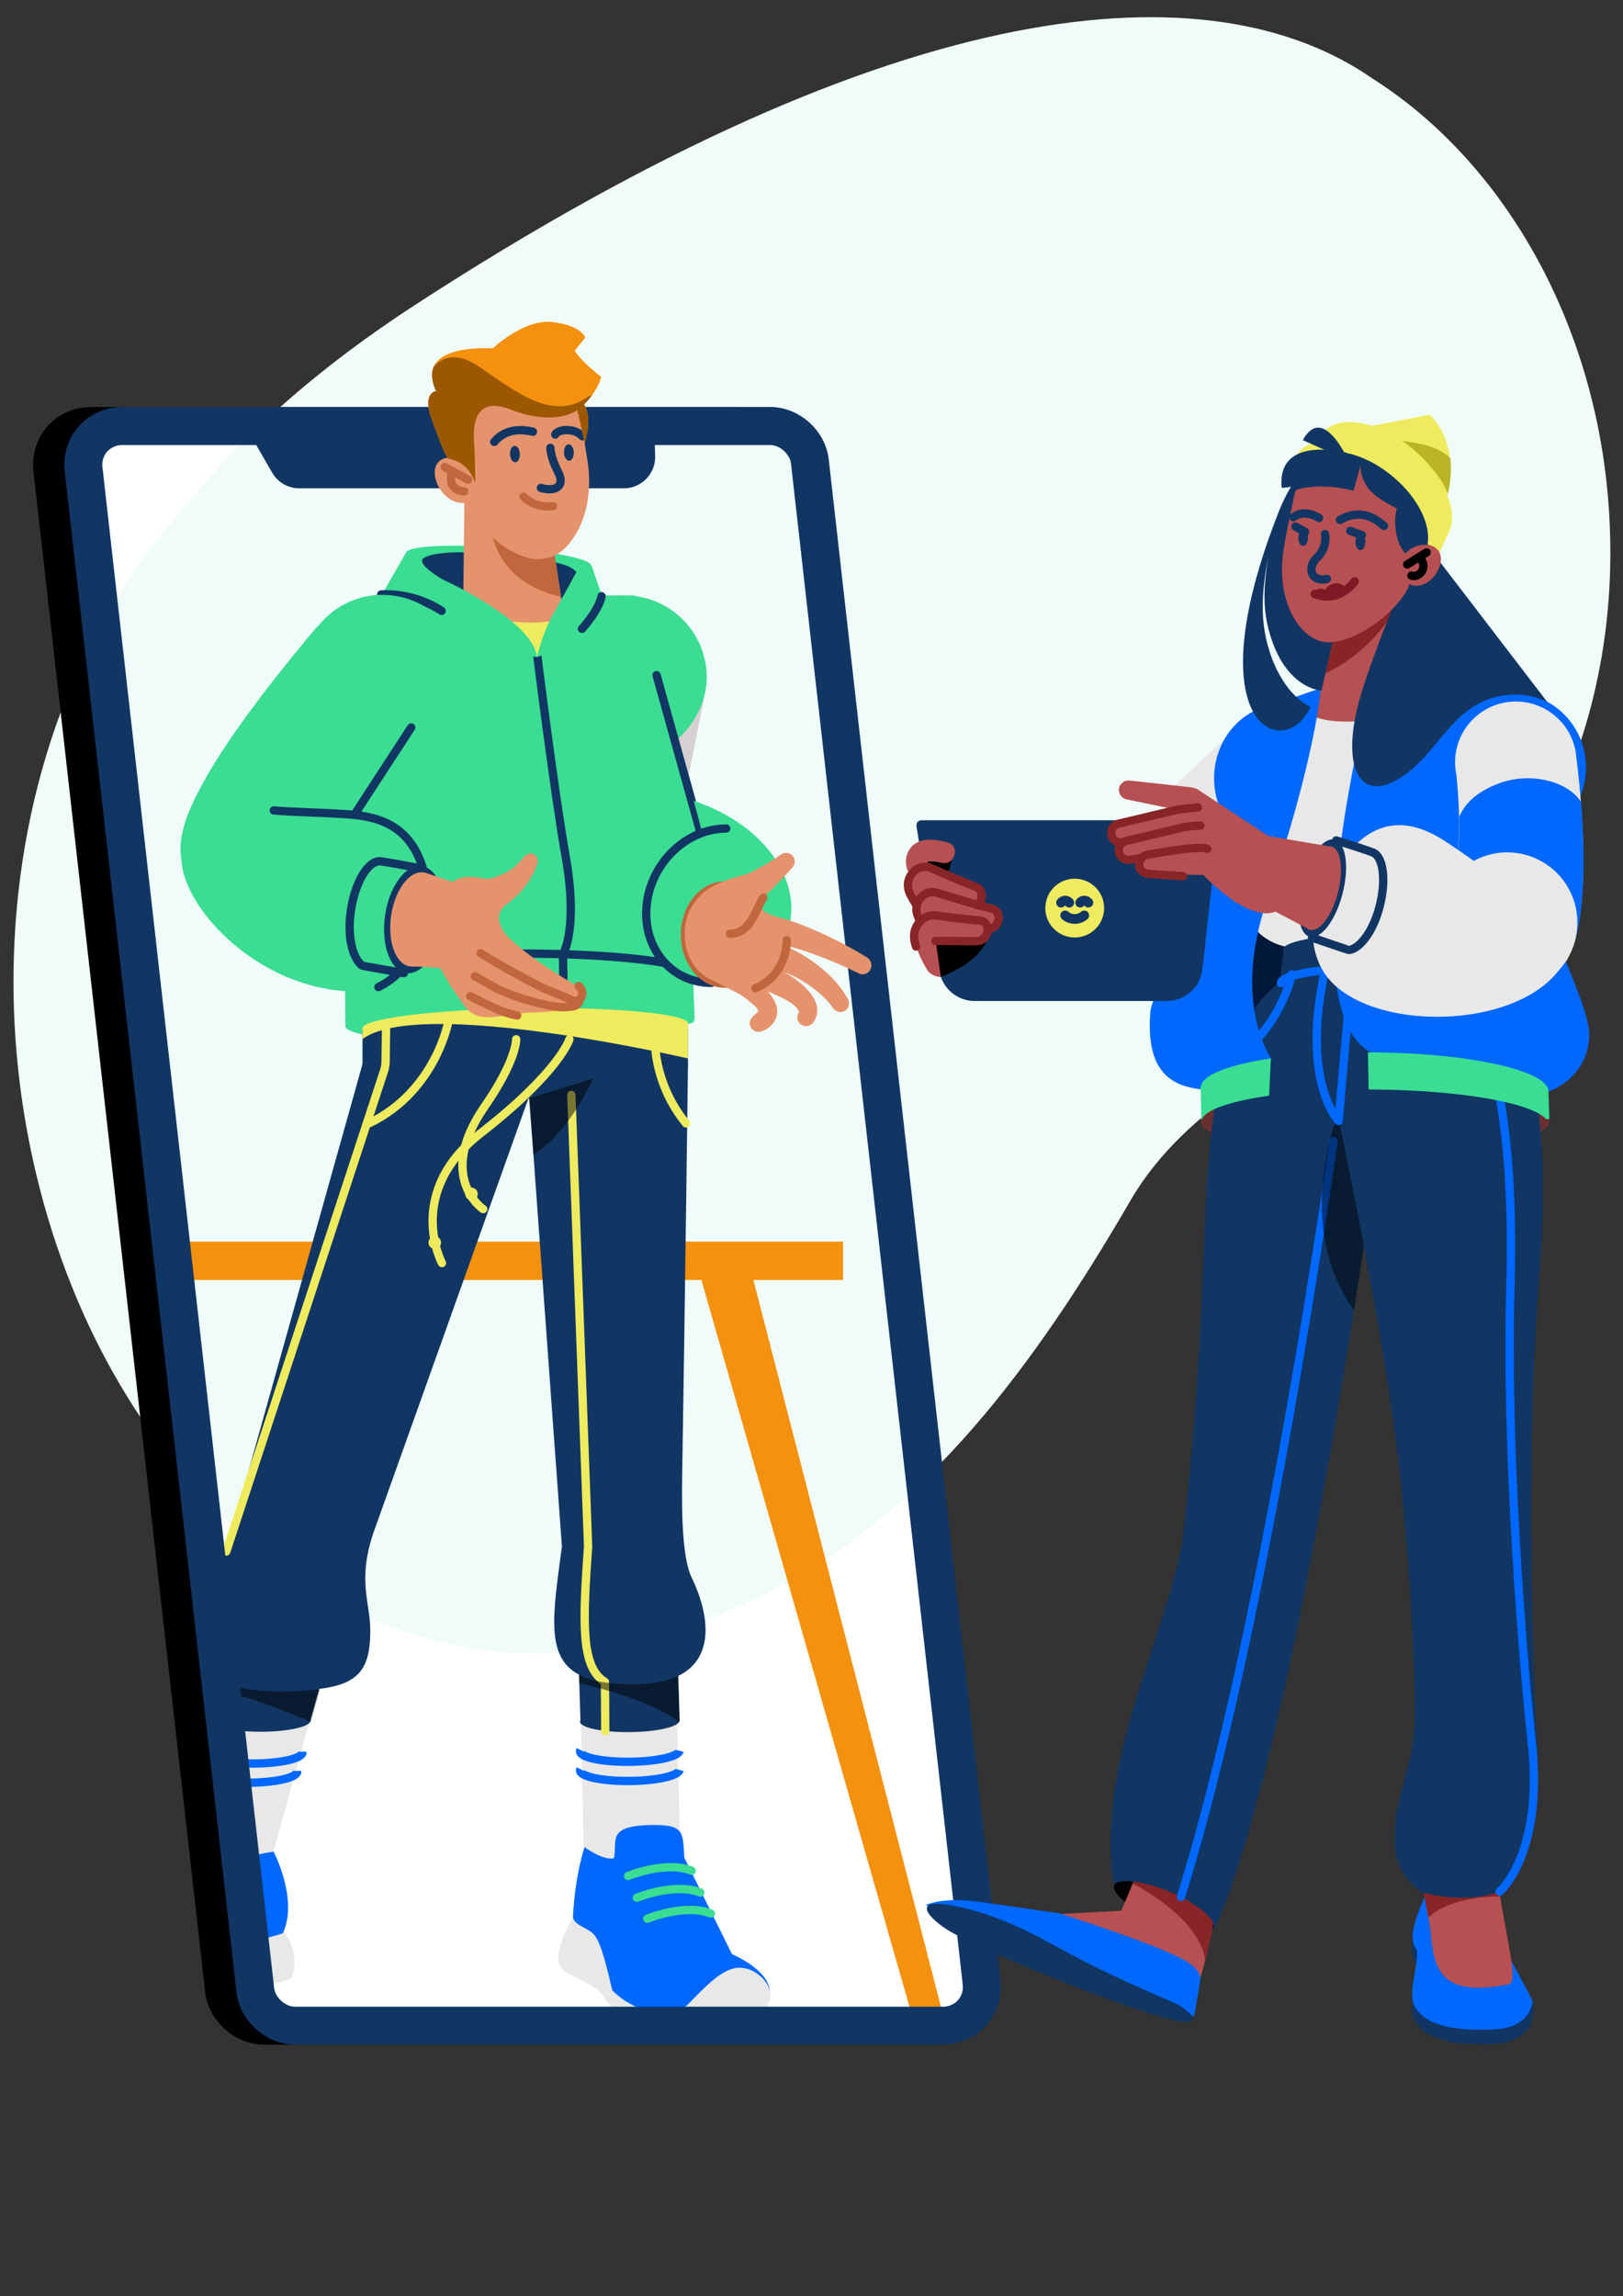 <svg width="188" height="266" viewBox="0 0 188 266" fill="none" xmlns="http://www.w3.org/2000/svg">
<rect x="0" y="0" width="188" height="266" fill="#333333" stroke="none"/>
<g clip-path="url(#clip0_1037_8435)">
<path fill-rule="evenodd" clip-rule="evenodd" d="M159.014 9.121C140.401 -3.857 104.406 -1.329 48.019 35.364C37.157 42.432 28.011 50.35 20.95 59.328C4.52 77.158 -2.779 106.858 4.204 136.069C12.855 172.21 40.397 195.125 68.163 191.075C75.111 190.204 82.431 187.876 90.008 183.936C107.307 174.915 119.726 158.422 130.933 139.1C137.521 127.739 150.433 122.011 160.638 115.728C176.894 105.717 187.539 84.7 186.462 60.696C185.473 38.22 174.454 18.935 159.014 9.121Z" fill="#F0FCFA"/>
<path d="M85.599 47.147H10.62C6.454 47.147 3.42 50.545 3.885 54.69L23.767 230.792C24.152 234.128 27.206 236.858 30.563 236.858H105.542C109.729 236.858 112.763 233.461 112.277 229.315L92.395 53.214C92.011 49.877 88.957 47.147 85.599 47.147Z" fill="black"/>
<path fill-rule="evenodd" clip-rule="evenodd" d="M13.371 49.392L90.494 49.675C90.615 49.675 93.73 51.596 93.75 51.718L114.401 232.531C114.422 232.652 114.563 234.27 114.442 234.27L31.797 234.189C31.676 234.189 28.683 232.652 28.662 232.531L9.245 51.92C10.337 50.019 13.25 49.392 13.371 49.392Z" fill="white"/>
<mask id="mask0_1037_8435" style="mask-type:alpha" maskUnits="userSpaceOnUse" x="9" y="49" width="106" height="186">
<path fill-rule="evenodd" clip-rule="evenodd" d="M13.371 49.392L90.494 49.675C90.615 49.675 93.73 51.596 93.75 51.718L114.401 232.531C114.422 232.652 114.563 234.27 114.442 234.27L31.797 234.189C31.676 234.189 28.683 232.652 28.662 232.531L9.245 51.92C10.337 50.019 13.25 49.392 13.371 49.392Z" fill="white"/>
</mask>
<g mask="url(#mask0_1037_8435)">
<path fill-rule="evenodd" clip-rule="evenodd" d="M159.014 9.121C140.401 -3.857 104.406 -1.329 48.019 35.364C37.157 42.432 28.011 50.35 20.95 59.328C4.52 77.158 -2.779 106.858 4.204 136.069C12.855 172.21 40.397 195.125 68.163 191.075C75.111 190.204 82.431 187.876 90.008 183.936C107.307 174.915 119.726 158.422 130.933 139.1C137.521 127.739 150.433 122.011 160.638 115.728C176.894 105.717 187.539 84.7 186.462 60.696C185.473 38.22 174.454 18.935 159.014 9.121Z" fill="#F0FCFA"/>
</g>
<path fill-rule="evenodd" clip-rule="evenodd" d="M19.844 143.833H97.654V148.282H19.844V143.833Z" fill="#F4910F"/>
<path fill-rule="evenodd" clip-rule="evenodd" d="M81.231 148.241H87.258L109.183 233.218H105.563L81.231 148.241Z" fill="#F4910F"/>
<path fill-rule="evenodd" clip-rule="evenodd" d="M81.877 79.221L78.216 97.624L68.69 87.189C67.109 86.523 65.739 85.441 64.725 84.058C63.711 82.675 63.09 81.043 62.93 79.336C62.77 77.629 63.076 75.91 63.815 74.362C64.555 72.815 65.7 71.497 67.129 70.549C68.558 69.601 70.217 69.058 71.93 68.978C73.644 68.898 75.347 69.284 76.858 70.095C78.369 70.906 79.632 72.111 80.512 73.583C81.392 75.055 81.857 76.737 81.857 78.452C81.857 78.715 81.837 78.978 81.816 79.241L81.877 79.221Z" fill="#D7D0D1"/>
<path fill-rule="evenodd" clip-rule="evenodd" d="M78.237 85.852C80.32 84.113 81.858 81.383 81.858 78.471C81.858 76.166 81.018 73.94 79.496 72.209C77.973 70.478 75.872 69.361 73.585 69.067V68.986H72.25L44.419 68.925H44.014C41.913 68.995 39.894 69.761 38.276 71.103C36.658 72.446 35.532 74.288 35.076 76.34C34.619 78.392 34.858 80.538 35.755 82.439C36.652 84.341 38.156 85.89 40.03 86.843C35.56 97.197 32.324 110.059 39.989 112.749C39.969 115.054 40.01 117.926 40.01 118.755C39.993 118.793 39.986 118.835 39.989 118.876C40.01 119.26 40.819 119.604 42.234 119.887C45.633 118.067 51.559 117.845 59.407 117.723C70.612 117.541 80.442 119.503 80.401 118.229C80.397 118.18 80.384 118.131 80.361 118.087C80.397 118.093 80.432 118.107 80.462 118.128C80.462 118.128 80.361 115.378 80.26 112.688C85.68 109.576 82.465 101.284 78.237 85.852Z" fill="#3ADD92"/>
<path d="M39.969 112.892C39.969 111.557 49.01 110.465 60.175 110.465C71.34 110.465 80.381 111.557 80.381 112.892" stroke="#113663" stroke-width="0.962" stroke-linecap="round" stroke-linejoin="round"/>
<path d="M81.129 96.431L76.052 78.21" stroke="#113663" stroke-width="0.962" stroke-linecap="round" stroke-linejoin="round"/>
<path d="M62.197 75.662C62.197 75.662 64.24 92.042 65.514 99.161C67.031 107.695 65.211 110.526 65.211 110.526L65.312 116.674" stroke="#113663" stroke-width="0.962" stroke-linecap="round" stroke-linejoin="round"/>
<path fill-rule="evenodd" clip-rule="evenodd" d="M79.693 119.283C79.693 119.283 65.737 117.624 54.633 117.624C49.333 117.624 41.991 119.303 41.991 119.303V123.264V123.345C41.991 125.489 50.446 127.248 60.842 127.248C71.238 127.248 79.693 125.509 79.693 123.366V119.283Z" fill="#113663"/>
<path fill-rule="evenodd" clip-rule="evenodd" d="M78.237 190.871L67.072 190.649L67.699 217.687L78.864 217.606L78.237 190.871Z" fill="#E8E8E8"/>
<path fill-rule="evenodd" clip-rule="evenodd" d="M84.122 234.735H76.983C73.888 234.735 70.894 233.117 69.944 231.317C69.499 230.468 67.638 229.538 67.092 229.275C65.029 228.243 64.503 227.92 64.705 226.403C65.191 222.905 68.407 219.386 68.407 219.386L85.498 227.657C85.498 227.657 88.734 228.203 89.219 230.791C89.381 231.803 88.451 234.735 84.122 234.735Z" fill="#E8E8E8"/>
<path fill-rule="evenodd" clip-rule="evenodd" d="M89.158 230.792C89.098 229.457 87.156 227.698 85.255 227.981C82.645 228.385 79.955 232.369 78.479 233.198C75.323 233.481 72.795 232.43 70.934 230.59C70.388 228.466 69.721 225.069 68.77 224.078C68.002 223.249 66.566 223.107 66.363 222.096C66.646 216.939 67.718 213.987 67.718 213.987C67.718 213.987 69.862 215.584 71.116 215.261C71.561 213.299 70.125 211.479 75.566 211.418C79.328 211.378 79.086 212.308 79.268 215.2L84.789 226.383C84.769 226.383 89.178 228.183 89.158 230.792Z" fill="#0068FF"/>
<path fill-rule="evenodd" clip-rule="evenodd" d="M78.56 194.148L78.722 199.385H78.702C78.54 200.093 75.87 200.659 72.695 200.659C69.519 200.659 67.052 200.093 67.193 199.385C67.193 199.345 67.213 199.325 67.234 199.284L67.072 194.006C63.168 191.943 64.038 187.029 65.09 179.162L61.287 126.846C61.287 126.846 65.757 122.417 70.632 121.224C74.819 120.192 79.693 123.286 79.693 123.286C79.693 123.286 79.288 154.935 79.046 169.273C78.965 173.601 78.844 180.173 80.138 182.802C81.958 186.562 83.071 191.963 78.56 194.148Z" fill="#113663"/>
<path d="M72.756 217.323C72.756 217.323 77.105 215.523 80.118 216.716" stroke="#3ADD92" stroke-width="0.962" stroke-linecap="round" stroke-linejoin="round"/>
<path d="M73.767 219.851C73.767 219.851 78.115 218.051 81.129 219.244" stroke="#3ADD92" stroke-width="0.962" stroke-linecap="round" stroke-linejoin="round"/>
<path d="M74.981 222.278C74.981 222.278 79.329 220.478 82.343 221.671" stroke="#3ADD92" stroke-width="0.962" stroke-linecap="round" stroke-linejoin="round"/>
<path d="M75.891 120.981C75.891 120.981 75.85 125.713 79.471 130.142" stroke="#EFEB5E" stroke-width="0.962" stroke-linecap="round" stroke-linejoin="round"/>
<path d="M70.106 200.538C70.106 200.538 70.106 196.939 70.065 194.835C67.233 193.137 67.517 187.757 68.123 179.163L66.182 126.846" stroke="#EFEB5E" stroke-width="0.962" stroke-linecap="round" stroke-linejoin="round"/>
<path opacity="0.5" fill-rule="evenodd" clip-rule="evenodd" d="M67.072 194.006C68.468 194.754 70.49 195.118 73.342 195.118C75.588 195.118 77.307 194.754 78.561 194.148L78.723 199.385H78.5C75.325 196.918 68.165 195.219 67.093 194.977L67.072 194.006Z" fill="black"/>
<path opacity="0.5" fill-rule="evenodd" clip-rule="evenodd" d="M61.793 133.78L61.287 127.248L68.71 124.922C68.71 124.922 66.081 130.949 62.056 133.598C62.015 133.64 61.833 133.742 61.793 133.78Z" fill="black"/>
<path d="M78.722 202.824C78.54 203.531 75.87 204.098 72.695 204.098C69.519 204.098 67.052 203.531 67.193 202.824C67.193 202.783 67.213 202.763 67.234 202.722" stroke="#0068FF" stroke-width="0.962" stroke-miterlimit="10"/>
<path d="M78.722 205.048C78.54 205.756 75.87 206.322 72.695 206.322C69.519 206.322 67.052 205.756 67.193 205.048C67.193 205.007 67.213 204.987 67.234 204.947" stroke="#0068FF" stroke-width="0.962" stroke-miterlimit="10"/>
<path fill-rule="evenodd" clip-rule="evenodd" d="M26.922 216.474L25.001 198.637L26.336 193.804L37.481 193.561L31.13 216.492L26.922 216.474Z" fill="#E8E8E8"/>
<path fill-rule="evenodd" clip-rule="evenodd" d="M61.368 126.805C61.368 126.805 49.131 161.081 43.366 177.26C41.202 183.367 43.063 185.733 42.881 189.454C42.78 193.499 41.364 195.116 36.955 195.662L35.943 199.242C35.943 199.282 35.963 199.303 35.963 199.343C35.923 200.051 33.314 200.617 30.138 200.617C26.963 200.617 24.434 200.051 24.455 199.343H24.434L25.729 194.712C22.695 193.054 23.383 190.081 23.747 188.362C23.821 187.982 23.929 187.61 24.07 187.25L41.991 123.264C63.35 118.251 61.368 126.805 61.368 126.805Z" fill="#113663"/>
<path opacity="0.5" fill-rule="evenodd" clip-rule="evenodd" d="M37.036 195.705L35.984 199.466C35.984 199.466 30.24 196.898 25.507 195.846L25.81 194.754C27.165 195.482 29.269 195.968 32.465 195.947C33.992 195.952 35.518 195.871 37.036 195.705Z" fill="black"/>
<path fill-rule="evenodd" clip-rule="evenodd" d="M28.399 230.225L27.206 219.042C27.813 219.527 35.661 223.269 33.84 229.052C33.112 229.637 30.826 229.882 28.399 230.225Z" fill="#E8E8E8"/>
<path fill-rule="evenodd" clip-rule="evenodd" d="M27.893 225.534L26.882 216.13C28.682 214.816 31.696 214.512 31.696 214.512C31.696 214.512 34.588 220.013 32.768 223.956C32.383 224.138 30.34 224.581 27.893 225.534Z" fill="#0068FF"/>
<path d="M35.013 202.925C35.013 202.965 35.033 202.985 35.033 203.026C34.993 203.733 32.383 204.3 29.208 204.3C28.153 204.301 27.099 204.234 26.053 204.097" stroke="#0068FF" stroke-width="0.962" stroke-miterlimit="10"/>
<path d="M34.407 205.149C34.407 205.189 34.427 205.21 34.427 205.25C34.386 205.958 31.777 206.524 28.602 206.524C27.547 206.526 26.492 206.458 25.446 206.322" stroke="#0068FF" stroke-width="0.962" stroke-miterlimit="10"/>
<path d="M51.963 118.208C51.963 118.208 50.567 126.338 42.78 130.12" stroke="#EFEB5E" stroke-width="0.962" stroke-linecap="round" stroke-linejoin="round"/>
<path d="M26.215 179.729L44.499 124.015C44.594 123.713 44.648 123.4 44.661 123.084C44.681 121.729 44.722 118.817 44.722 118.817" stroke="#EFEB5E" stroke-width="0.962" stroke-linecap="round" stroke-linejoin="round"/>
<path fill-rule="evenodd" clip-rule="evenodd" d="M50.365 143.226C50.509 143.226 50.65 143.269 50.769 143.349C50.889 143.429 50.983 143.543 51.038 143.676C51.093 143.809 51.107 143.955 51.079 144.096C51.051 144.238 50.982 144.367 50.88 144.469C50.778 144.571 50.648 144.64 50.507 144.668C50.366 144.696 50.219 144.682 50.086 144.627C49.953 144.572 49.84 144.479 49.759 144.359C49.679 144.239 49.637 144.098 49.637 143.954C49.636 143.859 49.655 143.764 49.692 143.675C49.728 143.587 49.782 143.507 49.849 143.439C49.917 143.371 49.997 143.318 50.086 143.281C50.174 143.245 50.269 143.226 50.365 143.226Z" fill="#EFEB5E"/>
<path fill-rule="evenodd" clip-rule="evenodd" d="M54.613 137.584C54.757 137.584 54.898 137.627 55.017 137.707C55.137 137.787 55.23 137.901 55.286 138.034C55.341 138.167 55.355 138.313 55.327 138.454C55.299 138.596 55.23 138.725 55.128 138.827C55.026 138.929 54.896 138.998 54.755 139.026C54.614 139.054 54.467 139.04 54.334 138.985C54.201 138.93 54.087 138.836 54.008 138.717C53.928 138.597 53.885 138.456 53.885 138.312C53.885 138.217 53.903 138.122 53.94 138.033C53.976 137.945 54.03 137.865 54.097 137.797C54.165 137.729 54.245 137.676 54.334 137.639C54.422 137.603 54.517 137.584 54.613 137.584Z" fill="#EFEB5E"/>
<path d="M59.79 120.395C59.79 120.395 59.891 122.761 56.129 128.201C50.466 136.411 55.967 140.071 55.967 140.071" stroke="#EFEB5E" stroke-width="0.962" stroke-linecap="round" stroke-linejoin="round"/>
<path d="M65.96 120.395C65.96 120.395 64.827 124.156 55.685 131.274C46.825 138.17 51.194 146.32 51.194 146.32" stroke="#EFEB5E" stroke-width="0.962" stroke-linecap="round" stroke-linejoin="round"/>
<path fill-rule="evenodd" clip-rule="evenodd" d="M41.991 120.375C48.646 115.4 79.693 122.619 79.693 122.619V118.494C79.309 117.402 70.692 116.633 60.579 116.795C50.466 116.957 42.234 117.968 41.991 119.08V120.375Z" fill="#EFEB5E"/>
<path d="M89.22 51.556C90.332 51.556 91.506 52.607 91.627 53.72L111.509 229.821C111.561 230.158 111.539 230.503 111.445 230.831C111.351 231.159 111.186 231.463 110.963 231.722C110.73 231.969 110.448 232.163 110.134 232.292C109.82 232.421 109.482 232.482 109.143 232.47H34.164C33.052 232.47 31.879 231.418 31.757 230.306L11.875 54.205C11.823 53.867 11.845 53.523 11.939 53.195C12.034 52.867 12.198 52.563 12.421 52.304C12.654 52.057 12.937 51.863 13.251 51.734C13.565 51.605 13.902 51.544 14.241 51.556H89.22ZM89.22 47.147H14.241C10.075 47.147 7.041 50.545 7.506 54.69L27.389 230.792C27.773 234.128 30.827 236.858 34.184 236.858H109.143C113.33 236.858 116.364 233.461 115.878 229.315L95.996 53.214C95.632 49.877 92.578 47.147 89.22 47.147Z" fill="#113663"/>
<path fill-rule="evenodd" clip-rule="evenodd" d="M27.55 47.855H75.729L75.891 52.83C75.904 53.315 75.82 53.797 75.645 54.249C75.469 54.701 75.205 55.114 74.868 55.462C74.53 55.811 74.127 56.088 73.681 56.279C73.235 56.469 72.755 56.569 72.27 56.571H34.669C34.035 56.571 33.412 56.405 32.862 56.09C32.312 55.774 31.854 55.319 31.534 54.771L27.55 47.855Z" fill="#113663"/>
<path fill-rule="evenodd" clip-rule="evenodd" d="M87.5 112.487C87.46 112.508 87.439 112.528 87.399 112.548C86.63 113.741 86.003 114.105 84.466 114.105C83.839 114.105 82.707 114.287 82.16 114.045C74.859 113.782 70.571 102.133 81.311 96.329L80.36 92.77C91.586 96.531 95.368 107.169 87.5 112.487Z" fill="#3ADD92"/>
<path d="M82.403 113.862C77.792 113.862 74.434 109.858 74.9 104.924C75.365 99.99 79.511 95.985 84.123 95.985" stroke="#113663" stroke-width="0.962" stroke-linecap="round" stroke-linejoin="round"/>
<path fill-rule="evenodd" clip-rule="evenodd" d="M83.92 102.113C86.711 102.113 88.289 105.147 88.289 108.544C88.289 111.942 86.711 114.429 83.92 114.429C81.129 114.429 78.863 111.679 78.863 108.281C78.863 104.884 81.129 102.113 83.92 102.113Z" fill="#C1673D"/>
<path fill-rule="evenodd" clip-rule="evenodd" d="M100.789 112.386C100.655 112.6 100.447 112.757 100.204 112.827C99.962 112.898 99.703 112.878 99.474 112.77L99.454 112.75C98.301 112.184 97.088 111.638 95.874 111.153C94.66 110.667 93.427 110.222 92.193 109.858C91.707 109.717 91.222 109.595 90.757 109.474L91.101 109.636C91.404 109.777 91.728 109.939 92.031 110.101C93.274 110.741 94.436 111.529 95.49 112.447C96.023 112.91 96.524 113.41 96.987 113.943C97.218 114.214 97.434 114.498 97.634 114.793C97.735 114.934 97.836 115.096 97.937 115.258C97.978 115.339 98.038 115.42 98.079 115.501C98.119 115.581 98.16 115.662 98.24 115.784C98.356 116.023 98.374 116.298 98.291 116.551C98.209 116.804 98.031 117.014 97.796 117.139C97.579 117.245 97.332 117.271 97.099 117.212C96.865 117.153 96.66 117.012 96.521 116.815L96.44 116.714L96.339 116.572C96.299 116.512 96.258 116.471 96.218 116.411L95.955 116.087C95.769 115.863 95.566 115.654 95.348 115.46C94.924 115.05 94.472 114.672 93.993 114.328C93.024 113.626 91.971 113.048 90.858 112.609L91.283 112.872L91.97 113.316L92.638 113.822C92.86 114.024 93.083 114.186 93.285 114.408C93.768 114.854 94.16 115.39 94.438 115.986C94.514 116.169 94.575 116.359 94.62 116.552C94.664 116.765 94.677 116.983 94.66 117.199C94.654 117.428 94.606 117.655 94.519 117.867C94.478 117.968 94.418 118.089 94.377 118.19C94.302 118.32 94.214 118.442 94.114 118.554C93.932 118.753 93.678 118.87 93.409 118.882C93.14 118.893 92.877 118.797 92.678 118.615C92.48 118.432 92.362 118.179 92.35 117.909C92.339 117.64 92.435 117.377 92.618 117.179L92.557 117.24V117.219C92.558 117.208 92.557 117.197 92.554 117.187C92.55 117.176 92.544 117.167 92.537 117.159C92.532 117.128 92.517 117.1 92.496 117.078C92.456 117.037 92.456 116.997 92.415 116.936C92.206 116.661 91.953 116.422 91.667 116.229C91.505 116.107 91.323 116.006 91.141 115.885L90.555 115.581L89.948 115.298L89.28 114.995C89.159 114.954 89.058 114.894 88.936 114.853C89.034 114.953 89.122 115.061 89.199 115.177C89.305 115.296 89.4 115.425 89.483 115.561C89.563 115.703 89.665 115.865 89.746 116.006C89.822 116.178 89.889 116.353 89.948 116.532C90.006 116.729 90.033 116.933 90.029 117.139C90.037 117.544 89.931 117.943 89.725 118.291C89.545 118.581 89.311 118.835 89.038 119.04C88.922 119.139 88.793 119.221 88.653 119.282C88.51 119.361 88.362 119.429 88.208 119.484C87.966 119.569 87.701 119.56 87.465 119.459C87.229 119.358 87.04 119.172 86.934 118.938C86.859 118.783 86.829 118.61 86.846 118.439C86.864 118.267 86.93 118.104 87.035 117.968L87.339 117.604C87.389 117.574 87.436 117.54 87.48 117.503C87.541 117.462 87.581 117.422 87.642 117.381C87.723 117.3 87.804 117.199 87.804 117.139C87.804 117.078 87.824 117.058 87.804 117.037C87.794 117.018 87.787 116.998 87.784 116.977C87.759 116.946 87.739 116.912 87.723 116.876C87.526 116.616 87.294 116.385 87.035 116.188C86.712 115.918 86.368 115.656 86.004 115.399C85.316 114.914 83.293 113.984 82.424 113.519C82.403 113.519 82.383 113.498 82.363 113.478C80.583 112.71 79.309 110.647 79.309 108.22C79.278 106.619 79.881 105.071 80.987 103.913C81.239 103.623 81.524 103.365 81.837 103.144C82.314 102.813 82.822 102.529 83.354 102.295C83.839 102.072 84.325 101.911 84.79 101.749C85.033 101.668 85.255 101.607 85.498 101.526L85.862 101.425L86.044 101.385C86.085 101.365 86.085 101.385 86.125 101.365H86.206L86.307 101.324C86.368 101.304 86.449 101.284 86.55 101.243C86.712 101.183 86.894 101.082 87.076 101.001C87.44 100.819 87.804 100.616 88.188 100.414C88.936 99.99 89.685 99.524 90.393 99.039L90.413 99.019C90.616 98.855 90.874 98.777 91.134 98.799C91.393 98.821 91.634 98.943 91.806 99.138C91.979 99.334 92.069 99.588 92.058 99.849C92.047 100.109 91.936 100.355 91.748 100.536C91.141 101.223 90.534 101.89 89.887 102.558C89.563 102.881 89.22 103.225 88.856 103.549C88.668 103.72 88.473 103.882 88.269 104.034C88.208 104.075 88.168 104.115 88.107 104.155C87.925 104.519 87.703 105.43 89.523 106.077C90.049 106.218 90.575 106.36 91.121 106.522C91.788 106.744 92.456 106.966 93.103 107.229C94.397 107.735 95.651 108.321 96.865 108.928C98.079 109.535 99.272 110.202 100.465 110.93C100.692 111.088 100.85 111.326 100.91 111.595C100.97 111.865 100.927 112.147 100.789 112.386Z" fill="#E5936D"/>
<path d="M88.43 103.994C87.601 105.066 87.095 108.14 84.547 108.18" stroke="#C1673D" stroke-width="0.962" stroke-linecap="round" stroke-linejoin="round"/>
<path d="M91.141 108.906C91.141 108.906 91.262 112.89 87.5 114.488" stroke="#C1673D" stroke-width="0.962" stroke-linecap="round" stroke-linejoin="round"/>
<path fill-rule="evenodd" clip-rule="evenodd" d="M57.748 63.404C63.654 63.809 68.447 64.739 68.447 65.487C68.447 66.236 62.4 70.199 56.493 69.694C48.565 69.006 47.048 64.78 47.048 64.031C47.048 63.283 51.842 63 57.748 63.404Z" fill="#3ADD92"/>
<path fill-rule="evenodd" clip-rule="evenodd" d="M62.197 76.127C61.934 73.457 57.585 70.566 54.369 68.786C54.026 68.624 53.702 68.442 53.378 68.301C48.686 65.894 48.565 64.923 49.111 64.62C50.223 63.993 52.873 63.811 57.525 64.135C62.177 64.458 65.312 65.348 65.838 65.611C68.872 67.148 65.514 68.725 64.826 69.777C63.58 71.721 62.689 73.871 62.197 76.127Z" fill="#113663"/>
<path fill-rule="evenodd" clip-rule="evenodd" d="M54.572 69.534H65.677V73.7L62.198 76.106L56.413 74.286L54.572 69.534Z" fill="#EFEB5E"/>
<path fill-rule="evenodd" clip-rule="evenodd" d="M53.621 69.876C53.641 70.746 56.271 71.696 59.487 72.019C62.703 72.343 65.292 71.918 65.251 71.049C65.248 70.946 65.213 70.847 65.15 70.766H65.231L63.188 57.398L53.803 57.237L53.661 69.653C53.63 69.723 53.616 69.8 53.621 69.876Z" fill="#E5936D"/>
<path fill-rule="evenodd" clip-rule="evenodd" d="M64.988 69.15C64.867 69.13 64.765 69.089 64.644 69.069C56.25 66.945 56.776 59.787 56.776 59.787L63.795 61.324L64.988 69.15Z" fill="#C1673D"/>
<path fill-rule="evenodd" clip-rule="evenodd" d="M65.332 63.607C64.766 64.149 64.058 64.521 63.289 64.679C62.525 64.848 61.73 64.813 60.984 64.578C58.88 63.89 55.927 62.232 54.39 58.147C51.376 59.077 49.192 54.527 51.032 53.313C52.165 52.565 53.682 53.374 54.491 54.224C54.544 54.279 54.592 54.34 54.633 54.406C54.612 51.938 51.841 49.35 53.237 47.954C60.7 40.614 65.899 46.215 67.011 47.287C67.436 48.885 67.577 50.563 68.002 53.071C68.892 58.27 67.153 61.91 65.332 63.607Z" fill="#E5936D"/>
<path d="M64.058 58.634C64.058 58.634 61.975 58.957 60.64 57.522" stroke="#C1673D" stroke-width="0.962" stroke-linecap="round" stroke-linejoin="round"/>
<path d="M64.321 50.342C64.503 49.817 66.364 49.412 67.477 50.545" stroke="#113663" stroke-width="0.962" stroke-linecap="round" stroke-linejoin="round"/>
<path d="M57.242 51.192C57.181 51.434 58.313 49.19 61.732 50.019" stroke="#113663" stroke-width="0.962" stroke-linecap="round" stroke-linejoin="round"/>
<path d="M63.754 51.877C63.754 51.877 63.734 52.929 64.644 54.668C65.474 56.246 64.462 57.034 62.662 56.529" stroke="#113663" stroke-width="0.962" stroke-linecap="round" stroke-linejoin="round"/>
<path d="M52.347 54.751C52.347 54.751 51.639 56.733 53.783 56.935" stroke="#C1673D" stroke-width="0.962" stroke-linecap="round" stroke-linejoin="round"/>
<path d="M54.208 55.56L51.518 54.102" stroke="#C1673D" stroke-width="0.962" stroke-linecap="round" stroke-linejoin="round"/>
<path fill-rule="evenodd" clip-rule="evenodd" d="M59.608 51.657C59.912 51.637 60.195 52.061 60.215 52.587C60.235 53.113 59.992 53.538 59.689 53.558C59.386 53.578 59.103 53.153 59.082 52.628C59.062 52.102 59.285 51.657 59.608 51.657Z" fill="#113663"/>
<path fill-rule="evenodd" clip-rule="evenodd" d="M65.858 51.473C66.162 51.453 66.445 51.878 66.465 52.403C66.485 52.929 66.242 53.354 65.939 53.374C65.636 53.394 65.353 52.97 65.332 52.444C65.312 51.918 65.555 51.473 65.858 51.473Z" fill="#113663"/>
<path fill-rule="evenodd" clip-rule="evenodd" d="M69.641 43.669C69.337 44.822 68.528 46.015 67.638 46.844C68.71 48.361 67.74 51.273 67.74 51.273L66.87 47.471C66.87 47.471 64.503 49.493 59.062 47.39C55.766 46.116 54.653 48.057 54.916 51.313C55.058 52.931 55.037 55.924 55.037 55.924C54.41 54.063 53.197 53.356 51.943 53.113C51.457 52.567 51.194 51.758 50.041 48.664C48.828 45.428 50.527 45.287 50.527 45.287C50.234 44.723 50.068 44.102 50.041 43.467C50.001 39.827 57.08 40.352 57.08 40.352C57.08 40.352 60.66 36.975 63.876 37.299C67.335 37.663 67.8 39.099 67.8 39.099L66.566 40.636C66.587 40.656 67.355 41.91 69.641 43.669Z" fill="#F4910F"/>
<path fill-rule="evenodd" clip-rule="evenodd" d="M67.638 46.864C68.71 48.381 67.74 51.293 67.74 51.293L66.87 47.491C66.87 47.491 64.503 49.513 59.062 47.41C55.766 46.136 54.653 48.077 54.916 51.333C55.058 52.951 55.037 55.944 55.037 55.944C54.41 54.084 53.197 53.376 51.943 53.133C51.457 52.587 51.194 51.778 50.041 48.684C48.828 45.448 50.527 45.307 50.527 45.307C50.234 44.743 50.068 44.122 50.041 43.487C50.042 43.14 50.111 42.796 50.244 42.475C51.093 41.525 52.772 40.595 55.523 42.496C59.871 45.489 63.998 48.765 67.982 46.055C68.155 45.927 68.356 45.843 68.569 45.812C68.285 46.186 67.974 46.537 67.638 46.864Z" fill="#9B5800"/>
<path fill-rule="evenodd" clip-rule="evenodd" d="M62.197 76.127C62.197 76.127 42.355 73.235 43.832 69.736H43.751L47.028 64.033L48.12 65.752L51.235 67.128C51.255 67.087 61.773 71.88 62.197 76.127C62.68 74.052 63.486 72.067 64.584 70.242L67.092 65.692L68.528 65.51L70.288 70.667H70.227C70.308 73.314 62.197 76.127 62.197 76.127Z" fill="#3ADD92"/>
<path d="M69.681 69.067C69.681 69.067 69.519 70.462 67.416 72.849" stroke="#113663" stroke-width="0.962" stroke-linecap="round" stroke-linejoin="round"/>
<path d="M44.155 68.865C46.629 68.756 49.075 69.421 51.154 70.766" stroke="#113663" stroke-width="0.962" stroke-linecap="round" stroke-linejoin="round"/>
<path fill-rule="evenodd" clip-rule="evenodd" d="M45.288 87.836L36.792 100.94C36.117 102.933 34.696 104.587 32.827 105.556C30.959 106.525 28.788 106.733 26.769 106.137C24.751 105.541 23.041 104.187 21.999 102.359C20.957 100.53 20.662 98.37 21.178 96.33C21.178 96.289 21.198 96.269 21.198 96.228C21.32 95.521 21.886 93.236 24.879 88.362C29.107 81.486 36.792 72.527 36.792 72.527L36.833 72.568C37.797 71.331 39.053 70.352 40.489 69.719C41.924 69.086 43.494 68.819 45.058 68.942C46.622 69.064 48.131 69.572 49.45 70.421C50.77 71.27 51.858 72.432 52.618 73.804C53.377 75.176 53.785 76.716 53.804 78.284C53.823 79.852 53.453 81.401 52.727 82.791C52.001 84.181 50.941 85.37 49.643 86.25C48.344 87.131 46.848 87.675 45.288 87.836Z" fill="#3ADD92"/>
<path d="M47.634 84.277L36.732 101.019" stroke="#113663" stroke-width="0.962" stroke-linecap="round" stroke-linejoin="round"/>
<path fill-rule="evenodd" clip-rule="evenodd" d="M43.69 114.712C31.554 116.229 21.279 105.814 21.016 99.605C20.852 98.521 20.9 97.415 21.158 96.35C21.549 94.787 22.394 93.376 23.587 92.294C24.779 91.212 26.266 90.508 27.859 90.27C29.451 90.032 31.079 90.271 32.536 90.957C33.993 91.643 35.214 92.746 36.044 94.125C37.501 94.186 38.957 94.246 40.13 94.327C43.811 94.529 47.776 95.803 48.908 100.859C50.041 105.915 49.151 114.024 43.69 114.712Z" fill="#3ADD92"/>
<path d="M31.716 93.882C33.9 94.085 35.984 94.064 40.15 94.327C44.135 94.57 47.593 95.803 49.029 100.758C50.122 104.52 49.232 111.719 43.831 114.348" stroke="#113663" stroke-width="0.962" stroke-linecap="round" stroke-linejoin="round"/>
<path d="M48.929 100.657C48.929 100.657 46.3 100.111 44.277 99.808C42.841 99.444 41.223 101.891 40.677 105.268C40.171 108.382 40.798 110.971 41.951 111.86C42.052 111.921 46.199 112.609 46.785 112.73" stroke="#113663" stroke-width="0.962" stroke-linecap="round" stroke-linejoin="round"/>
<path fill-rule="evenodd" clip-rule="evenodd" d="M48.444 100.334C50.345 100.172 51.68 102.781 51.417 106.178C51.154 109.576 49.374 112.548 47.473 112.73C45.572 112.912 44.257 110.203 44.52 106.805C44.783 103.408 46.522 100.496 48.444 100.334Z" fill="#113663"/>
<path fill-rule="evenodd" clip-rule="evenodd" d="M67.234 115.58C67.175 115.685 67.092 115.776 66.991 115.843C67.335 116.328 66.647 116.935 63.128 117.238C62.359 117.258 61.692 117.278 61.085 117.299C60.559 117.379 59.993 117.46 59.386 117.541C56.534 117.966 54.956 118.229 53.642 116.328C52.812 115.155 51.761 113.658 50.992 112.101L50.972 112.162C50.972 112.162 48.282 111.899 47.756 112V111.96C46.117 112.041 45.005 109.695 45.227 106.742C45.47 103.749 47.007 101.201 48.686 101.06C48.897 101.039 49.11 101.059 49.313 101.12L52.428 102.172C54.087 100.938 55.988 102.05 56.999 101.727C57.808 101.444 58.395 101.242 59.022 100.837C59.334 100.637 59.625 100.407 59.892 100.15C60.033 100.028 60.154 99.887 60.296 99.745C60.357 99.664 60.417 99.603 60.478 99.523C60.539 99.442 60.599 99.361 60.62 99.341L60.943 99.058C61.029 98.981 61.13 98.925 61.239 98.891C61.349 98.858 61.464 98.849 61.577 98.864C61.691 98.879 61.799 98.919 61.896 98.98C61.992 99.042 62.075 99.123 62.137 99.219C62.219 99.354 62.27 99.507 62.284 99.665C62.298 99.823 62.275 99.982 62.218 100.129C62.157 100.311 62.116 100.412 62.056 100.554C61.995 100.696 61.955 100.817 61.894 100.938C61.773 101.181 61.651 101.424 61.51 101.666C61.237 102.136 60.926 102.582 60.579 103.001C60.238 103.419 59.859 103.805 59.447 104.154L59.143 104.417L58.86 104.639C58.764 104.72 58.663 104.794 58.557 104.861C58.395 105.064 56.757 106.034 58.819 108.522L58.88 108.582C59.345 109.007 59.831 109.432 60.316 109.836C61.307 110.645 62.379 111.414 63.472 112.142C64.564 112.87 65.697 113.557 66.809 114.184L66.829 114.204C67.051 114.327 67.217 114.53 67.294 114.771C67.76 115.096 67.8 115.377 67.234 115.58Z" fill="#E5936D"/>
<path d="M59.911 117.644C59.03 117.478 58.174 117.199 57.363 116.815C56.392 116.37 55.421 115.905 54.471 115.4" stroke="#C1673D" stroke-width="0.962" stroke-linecap="round" stroke-linejoin="round"/>
<path d="M67.112 115.844C67.132 116.431 66.444 116.613 66.161 116.613C65.619 116.7 65.067 116.707 64.523 116.633C62.14 116.263 59.82 115.568 57.626 114.568L54.996 113.092" stroke="#C1673D" stroke-width="0.962" stroke-linecap="round" stroke-linejoin="round"/>
<path d="M67.031 114.227C68.002 115.076 67.112 116.33 66.202 115.865C65.15 115.319 64.28 115.076 62.723 114.368C62.723 114.368 59.426 112.75 55.664 110.425" stroke="#C1673D" stroke-width="0.962" stroke-linecap="round" stroke-linejoin="round"/>
<path fill-rule="evenodd" clip-rule="evenodd" d="M135.517 91.535L142.859 84.659L143.223 92.91H134.789L135.517 91.535Z" fill="#E8E8E8"/>
<path fill-rule="evenodd" clip-rule="evenodd" d="M141.443 96.591H155.399V119.078H141.443V96.591Z" fill="#00183A"/>
<path fill-rule="evenodd" clip-rule="evenodd" d="M143.891 101.586C144.012 102.617 144.133 103.669 144.234 104.7C144.639 108.907 148.866 109.655 148.866 109.655C148.866 109.655 151.273 108.543 157.725 108.259C164.784 107.956 169.618 108.987 171.722 109.453C177.951 108.623 177.951 102.577 176.313 95.802C178.297 94.47 179.707 92.441 180.265 90.117C180.822 87.794 180.486 85.346 179.322 83.259C178.159 81.172 176.253 79.598 173.984 78.85C171.714 78.102 169.247 78.233 167.07 79.219L152.305 81.039C151.86 80.979 146.014 82.516 145.589 82.698C141.463 84.356 147.612 88.724 144.962 90.119C140.816 92.283 139.441 100.797 143.891 101.586Z" fill="#E8E8E8"/>
<path fill-rule="evenodd" clip-rule="evenodd" d="M159.282 125.792C170.427 125.792 179.468 127.613 179.468 129.857C179.468 132.102 170.427 133.922 159.282 133.922C148.138 133.922 139.097 132.102 139.097 129.857C139.097 127.613 148.118 125.792 159.282 125.792Z" fill="#693030"/>
<path fill-rule="evenodd" clip-rule="evenodd" d="M135.861 219.323C138.895 220.658 140.978 222.498 140.533 223.408C140.088 224.319 137.277 223.975 134.243 222.64C131.209 221.305 128.62 219.283 129.065 218.373C129.51 217.463 132.847 217.969 135.861 219.323Z" fill="black"/>
<path fill-rule="evenodd" clip-rule="evenodd" d="M115.735 222.114L129.894 221.346L133.716 212.165L140.735 221.791C140.735 221.791 139.319 229.738 138.146 231.215C136.973 232.691 115.735 222.114 115.735 222.114Z" fill="#B65052"/>
<path fill-rule="evenodd" clip-rule="evenodd" d="M139.623 227.109C138.956 222.64 133.171 219.242 131.229 218.211L131.472 217.645C133.818 217.018 135.72 216.836 137.216 216.957L140.756 221.811C140.736 221.79 140.25 224.541 139.623 227.109Z" fill="#882527"/>
<path fill-rule="evenodd" clip-rule="evenodd" d="M129.064 218.353C129.57 217.402 133.029 218.049 135.86 219.303C138.652 220.537 140.634 222.195 140.573 223.146C140.576 223.187 140.569 223.229 140.553 223.267C139.966 224.905 143.728 219.222 149.412 192.751C154.428 169.373 158.575 140.312 158.575 140.312C158.575 140.312 164.036 123.083 160.011 116.935C152.83 105.994 142.717 115.256 140.634 128.745C139.056 138.958 139.906 153.296 137.013 178.17C136.386 183.59 131.835 194.611 129.873 203.287C128.114 211.052 128.66 216.391 129.064 218.353ZM140.492 223.489C140.491 223.517 140.484 223.545 140.472 223.57C140.489 223.531 140.503 223.491 140.512 223.449C140.501 223.46 140.494 223.474 140.492 223.489Z" fill="#113663"/>
<path d="M154.469 132.203C154.469 132.203 146.581 188.625 136.791 219.748" stroke="#0068FF" stroke-width="0.962" stroke-linecap="round" stroke-linejoin="round"/>
<path fill-rule="evenodd" clip-rule="evenodd" d="M107.24 220.678C107.24 220.678 108.959 219.89 112.175 220.173C113.51 220.294 122.693 221.649 122.693 221.649C122.693 221.649 133.919 225.188 137.256 227.109C139.238 228.262 139.056 229.293 139.056 229.293L138.328 233.601C138.328 233.601 120.347 227.008 115.675 224.763C110.962 222.519 107.24 220.678 107.24 220.678Z" fill="#0068FF"/>
<path fill-rule="evenodd" clip-rule="evenodd" d="M109.871 220.678C110.922 220.86 115.008 221.427 121.642 225.107C128.519 228.929 134.486 231.336 135.942 231.983C137.904 232.873 140.372 235.34 134.547 233.662C127.184 231.538 113.572 225.795 110.194 223.833C107.484 222.256 105.623 219.95 109.871 220.678Z" fill="#113663"/>
<path opacity="0.5" fill-rule="evenodd" clip-rule="evenodd" d="M158.575 140.333C158.575 140.333 157.928 144.863 156.836 151.779C149.797 142.011 154.894 129.332 154.894 129.332L158.757 139.767C158.656 140.131 158.575 140.333 158.575 140.333Z" fill="black"/>
<path fill-rule="evenodd" clip-rule="evenodd" d="M177.567 231.821L176.698 231.842C175.585 229.759 173.563 225.977 171.378 222.216C167.191 220.942 166.847 216.675 164.481 222.297C162.964 225.876 163.672 226.887 164.056 227.433C164.319 227.817 164.117 228.889 163.834 230.608C163.47 232.833 163.49 233.662 164.178 234.552C165.33 236.068 167.818 236.978 172.794 236.796C176.232 236.675 177.223 235.077 177.547 233.763C177.587 233.611 177.608 233.455 177.608 233.298V231.821H177.567Z" fill="#113663"/>
<path fill-rule="evenodd" clip-rule="evenodd" d="M172.774 235.117C167.798 235.299 165.31 234.389 164.157 232.873C163.47 231.983 163.429 231.154 163.813 228.929C164.097 227.21 164.299 226.118 164.036 225.754C163.672 225.228 163.106 224.359 164.602 220.759C166.969 215.137 167.171 219.263 171.358 220.537C174.614 226.138 177.547 231.821 177.547 231.821C177.304 233.196 176.435 234.996 172.774 235.117Z" fill="#0068FF"/>
<path fill-rule="evenodd" clip-rule="evenodd" d="M163.915 212.832C163.834 213.843 165.654 222.802 165.735 223.853C166.038 228.808 167.475 231.275 174.736 229.88C176.516 229.536 172.612 219.485 173.34 211.275C173.805 204.561 174.999 188.018 174.999 188.018C174.999 188.018 165.796 184.965 163.915 212.832Z" fill="#B65052"/>
<path fill-rule="evenodd" clip-rule="evenodd" d="M165.452 222.134C165.189 220.658 164.785 218.535 164.461 216.674C166.302 216.189 171.014 215.056 173.32 215.784C173.401 217.079 173.563 218.353 173.745 219.586C173.725 219.631 173.698 219.672 173.664 219.708C173.684 219.708 168.223 219.546 165.452 222.134Z" fill="#882527"/>
<path fill-rule="evenodd" clip-rule="evenodd" d="M178.033 201.588C178.883 214.753 173.907 219.101 173.907 219.101L173.442 219.202C169.963 220.618 164.745 219.263 164.745 219.263C164.745 219.263 161.954 217.544 161.63 214.349C161.023 208.444 163.936 205.228 163.895 198.453C163.875 192.751 163.471 183.145 162.237 171.415C160.234 152.487 153.479 122.314 153.479 122.314C153.479 122.314 153.317 114.771 160.76 112.85C168.831 110.767 181.29 110.039 178.236 148.907C176.456 171.84 177.932 199.808 178.033 201.588Z" fill="#113663"/>
<path d="M166.929 112.263C171.743 115.782 175.586 126.804 174.959 148.907C174.311 171.84 177.183 199.808 177.406 201.588C178.923 214.753 173.705 219.142 173.705 219.142" stroke="#0068FF" stroke-width="0.962" stroke-linecap="round" stroke-linejoin="round"/>
<path fill-rule="evenodd" clip-rule="evenodd" d="M148.26 113.659C146.844 115.236 145.853 116.53 145.104 118.067C150.242 124.458 172.187 124.013 175.565 120.555C174.109 117.825 172.814 115.681 171.864 114.164V108.259C171.864 107.248 166.666 108.138 160.254 108.138C153.842 108.138 148.644 108.967 148.644 109.978C148.645 110.034 148.659 110.09 148.685 110.14L148.26 113.659Z" fill="#113663"/>
<path d="M157.079 106.763L155.056 129.858C155.056 129.858 150.586 125.247 153.519 112.243" stroke="#0068FF" stroke-width="0.962" stroke-linecap="round" stroke-linejoin="round"/>
<path d="M171.601 113.901C171.601 112.89 166.402 112.061 159.991 112.061C153.579 112.061 148.381 112.89 148.381 113.901" stroke="#0068FF" stroke-width="0.962" stroke-linecap="round" stroke-linejoin="round"/>
<path d="M149.635 112.87C149.635 112.87 148.401 119.26 142.232 123.285" stroke="#0068FF" stroke-width="0.962" stroke-linecap="round" stroke-linejoin="round"/>
<path d="M162.398 112.021C162.398 112.021 161.144 121.808 173.178 124.903" stroke="#0068FF" stroke-width="0.962" stroke-linecap="round" stroke-linejoin="round"/>
<path fill-rule="evenodd" clip-rule="evenodd" d="M164.522 80.938C164.016 81.99 161.448 83.041 158.272 83.445C154.631 83.89 151.557 83.304 151.395 82.111C151.334 81.565 151.901 80.978 152.872 80.473L154.469 69.269H162.904L165.452 80.918L164.522 80.938Z" fill="#B65052"/>
<path fill-rule="evenodd" clip-rule="evenodd" d="M154.247 70.948L153.235 78.087C155.905 77.136 160.456 73.536 162.054 69.492C161.937 69.41 161.816 69.336 161.69 69.269H154.51L154.368 70.28C154.391 70.51 154.349 70.741 154.247 70.948Z" fill="#882527"/>
<path fill-rule="evenodd" clip-rule="evenodd" d="M178.579 96.874C178.726 97.613 178.801 98.365 178.801 99.118C178.66 101.889 178.842 104.558 179.59 106.702C181.653 112.546 184.283 117.541 184.081 120.271C183.737 124.822 179.873 126.278 179.348 126.46C179.044 124.134 170.124 122.172 159.182 122.071C151.274 118.876 155.177 95.903 157.645 84.558C158.474 80.756 160.335 78.572 160.335 78.572C160.335 78.572 169.76 79.037 175.727 80.331C180.157 80.513 183.716 84.295 183.716 88.946C183.676 92.505 181.572 95.579 178.579 96.874ZM147.35 122.779C142.334 123.507 139.077 124.761 139.077 126.197C135.902 125.792 132.665 124.397 133.252 117.198C133.454 114.73 139.906 104.154 142.576 95.761C141.309 94.17 140.624 92.194 140.635 90.159C140.635 85.731 143.749 82.111 147.754 81.605C149.251 81.039 151.092 80.331 153.013 79.725C153.013 79.725 152.346 88.076 146.783 104.235C142.576 116.409 147.35 122.779 147.35 122.779Z" fill="#0068FF"/>
<path fill-rule="evenodd" clip-rule="evenodd" d="M139.158 129.878C139.32 128.644 142.374 127.592 147.006 126.925L147.208 122.617C142.414 123.325 139.259 124.518 139.097 125.873H139.077L139.158 129.878ZM158.535 126.217H159.222C169.154 126.298 177.426 127.754 179.085 129.635H179.469L179.368 126.339H179.348C179.166 123.993 170.185 122.011 159.162 121.91H158.454L158.535 126.217Z" fill="#3ADD92"/>
<path fill-rule="evenodd" clip-rule="evenodd" d="M106.728 95.022H140.562C140.643 95.021 140.723 95.038 140.797 95.071C140.871 95.104 140.938 95.152 140.992 95.213C141.046 95.273 141.086 95.344 141.111 95.421C141.136 95.499 141.144 95.58 141.134 95.66L139.28 112.272C139.167 113.287 138.683 114.225 137.922 114.906C137.161 115.587 136.175 115.964 135.154 115.964H112.905C111.915 115.964 110.959 115.61 110.207 114.968C109.455 114.325 108.957 113.435 108.803 112.458L106.159 95.687C106.146 95.605 106.152 95.521 106.174 95.441C106.197 95.361 106.236 95.287 106.29 95.224C106.344 95.16 106.411 95.109 106.487 95.075C106.562 95.04 106.644 95.022 106.728 95.022Z" fill="#113663"/>
<path fill-rule="evenodd" clip-rule="evenodd" d="M114.442 107.622C114.771 109.923 111.93 112.047 108.981 113.185L108.354 109.189C110.854 107.543 114.017 104.659 114.442 107.622ZM110.178 99.264C110.394 100.787 109.167 102.095 107.48 103.106L106.873 98.922C108.505 97.871 109.901 97.339 110.178 99.264Z" fill="black"/>
<path fill-rule="evenodd" clip-rule="evenodd" d="M113.03 109.03C109.138 108.975 108.355 109.066 108.42 109.099C108.45 109.155 108.479 109.214 108.507 109.271L108.418 109.222L108.986 113.186C108.485 113.159 108.007 112.969 107.623 112.646C107.53 112.562 107.453 112.462 107.397 112.35L107.37 112.314C106.855 111.471 106.437 110.571 106.126 109.633C106.088 109.495 106.05 109.378 106.009 109.24C105.964 109.07 105.932 108.897 105.914 108.723C105.861 108.197 105.971 107.668 106.23 107.208C106.326 107.031 106.447 106.869 106.59 106.727C106.555 106.629 106.503 106.555 106.468 106.458L106.317 106.112L106.284 106.035C106.249 105.961 106.224 105.882 106.211 105.8C106.161 105.617 106.14 105.426 106.151 105.236C106.156 105.11 106.172 104.985 106.199 104.862C105.929 104.496 105.695 104.106 105.499 103.695C105.441 103.562 105.38 103.426 105.319 103.291C105.303 103.246 105.29 103.2 105.279 103.153C105.252 103.083 105.235 103.009 105.228 102.935C105.201 102.775 105.184 102.613 105.178 102.451C105.19 102.115 105.283 101.787 105.451 101.495C105.481 101.428 105.532 101.359 105.564 101.293C105.303 101.136 105.113 100.885 105.034 100.591L105.02 100.492C104.943 100.153 104.92 99.804 104.953 99.458C104.969 99.344 104.994 99.231 105.028 99.121C105.059 98.994 105.103 98.871 105.16 98.755C105.273 98.5 105.425 98.265 105.611 98.057C105.905 97.762 106.266 97.543 106.662 97.416C106.926 97.341 107.198 97.295 107.471 97.28C107.899 97.258 108.328 97.285 108.75 97.363C109.144 97.429 109.534 97.523 109.915 97.644C110.491 97.828 110.77 98.484 110.536 99.129C110.451 99.414 110.265 99.658 110.013 99.815C109.761 99.972 109.459 100.03 109.166 99.98L109.124 99.966C108.849 99.903 108.517 99.849 108.222 99.808C107.976 99.788 107.73 99.783 107.484 99.792C107.51 99.998 107.484 100.206 107.407 100.399C107.529 100.417 107.65 100.448 107.767 100.49L108.374 100.751C109.943 101.444 111.533 102.116 113.135 102.745C113.697 102.969 113.918 103.653 113.661 104.282C113.573 104.496 113.434 104.685 113.256 104.832C113.81 104.997 114.383 105.139 114.955 105.283C115.528 105.426 115.845 106.073 115.631 106.718C115.553 106.978 115.397 107.208 115.182 107.374C114.968 107.54 114.706 107.635 114.435 107.645C114.447 107.728 114.439 107.814 114.411 107.893C114.302 108.563 113.719 109.056 113.121 109.018C113.072 109.044 113.05 109.028 113.03 109.03ZM107.12 99.887H107.099C107.043 99.919 107.063 99.915 107.12 99.887Z" fill="#B65052"/>
<path d="M106.109 104.773C105.881 104.434 105.673 104.081 105.488 103.717C105.427 103.584 105.366 103.448 105.308 103.313C105.29 103.268 105.277 103.222 105.267 103.175C105.24 103.106 105.222 103.033 105.215 102.959C105.188 102.799 105.172 102.637 105.166 102.476C105.177 102.139 105.27 101.81 105.437 101.517C105.594 101.242 105.8 100.997 106.044 100.795C106.277 100.61 106.553 100.487 106.846 100.438C107.139 100.389 107.44 100.415 107.721 100.514L108.327 100.775C109.899 101.468 111.487 102.14 113.089 102.767C113.653 102.993 113.873 103.677 113.617 104.306C113.529 104.515 113.395 104.702 113.224 104.852" stroke="#882527" stroke-width="0.962" stroke-linecap="round" stroke-linejoin="round"/>
<path d="M106.472 106.477L106.318 106.132L106.288 106.055C106.253 105.98 106.228 105.901 106.213 105.82C106.164 105.636 106.143 105.446 106.153 105.256C106.167 104.877 106.286 104.509 106.497 104.194C106.708 103.878 107.003 103.628 107.348 103.47C107.666 103.33 108.022 103.301 108.359 103.387L108.699 103.48L109.939 103.854L112.437 104.601C113.268 104.847 114.098 105.076 114.945 105.282C115.517 105.424 115.835 106.073 115.621 106.718C115.543 106.978 115.386 107.207 115.172 107.373C114.957 107.54 114.696 107.634 114.425 107.644" stroke="#882527" stroke-width="0.962" stroke-linecap="round" stroke-linejoin="round"/>
<path d="M106.109 109.655C106.068 109.517 106.032 109.4 105.991 109.262C105.945 109.093 105.913 108.92 105.896 108.745C105.839 108.228 105.944 107.706 106.198 107.252C106.452 106.798 106.841 106.434 107.312 106.213C107.531 106.116 107.764 106.056 108.002 106.033C108.119 106.027 108.236 106.031 108.352 106.045L108.518 106.061C110.164 106.296 111.829 106.506 113.483 106.635C114.08 106.672 114.494 107.242 114.381 107.917C114.338 108.229 114.184 108.514 113.947 108.721C113.711 108.927 113.407 109.041 113.093 109.042C113.072 109.042 113.03 109.03 113.01 109.042C109.118 108.985 108.358 109.016 108.358 109.016" stroke="#882527" stroke-width="0.962" stroke-linecap="round" stroke-linejoin="round"/>
<path fill-rule="evenodd" clip-rule="evenodd" d="M179.226 81.322C178.101 80.762 176.862 80.471 175.605 80.473C168.182 80.473 166.867 87.672 161.629 90.443C157.058 92.87 155.44 88.097 157.543 80.817C159.04 75.619 162.66 67.106 162.66 67.106C162.66 67.106 153.336 73.071 154.61 73.172L153.073 80.008C153.073 80.008 148.482 79.826 146.803 72.303C146.257 69.856 146.439 67.267 146.945 64.396C146.237 67.834 145.994 71.069 146.661 74.001C147.652 78.41 149.938 81.039 151.799 81.888C148.947 88.279 138.126 84.558 148.178 59.138C149.392 56.145 151.192 53.576 153.518 52.08C157.017 49.835 162.701 48.5 165.573 51.372C167.333 53.111 165.917 63.951 165.917 63.951L179.226 81.322Z" fill="#113663"/>
<path fill-rule="evenodd" clip-rule="evenodd" d="M167.778 61.746L166.463 64.618C166.443 64.659 166.443 64.679 166.422 64.719L165.371 63C165.735 60.796 164.299 57.742 161.487 55.336C157.907 52.262 153.559 51.413 151.779 53.455C151.307 54.019 151.037 54.723 151.01 55.457L149.554 54.931C149.574 53.92 149.857 53.051 150.464 52.363C151.027 51.749 151.771 51.331 152.588 51.17C152.73 50.788 152.935 50.433 153.194 50.118C154.368 48.784 156.532 48.561 158.898 49.33L165.593 48.035C165.593 48.035 169.193 51.028 167.616 57.297C168.324 58.996 168.405 60.574 167.778 61.746Z" fill="#EFEB5E"/>
<path fill-rule="evenodd" clip-rule="evenodd" d="M167.697 57.237C167.575 56.812 167.13 55.7 165.816 54.203C164.838 52.995 163.686 51.939 162.397 51.069C164.016 51.332 166.24 51.493 168 53.051C168.147 54.453 168.044 55.87 167.697 57.237Z" fill="#B9B527"/>
<path fill-rule="evenodd" clip-rule="evenodd" d="M166.16 66.721C165.695 67.348 164.42 68.258 163.227 67.672C163.209 67.745 163.195 67.819 163.186 67.894C162.135 70.564 157.22 74.527 153.741 74.406C151.01 74.325 148.037 70.463 148.563 64.659C148.725 62.778 149.776 58.127 149.999 57.055C150.12 56.853 150.181 56.731 150.181 56.731C150.181 56.731 152.77 55.821 156.795 56.853L157.645 53.758C157.584 54.062 157.483 54.952 158.272 56.246C158.777 57.095 159.91 57.864 160.759 58.349C161.063 58.511 161.386 58.673 161.69 58.855C161.746 58.877 161.8 58.904 161.852 58.936L161.771 58.895C161.791 58.895 161.791 58.915 161.811 58.915C161.326 60.574 161.73 63.061 162.802 64.113C162.843 64.052 163.045 63.85 162.964 63.951C163.834 63.102 165.371 62.818 166.241 63.425C167.292 64.173 166.969 65.65 166.16 66.721ZM157.645 53.738C157.654 53.697 157.668 53.656 157.685 53.617L157.645 53.738Z" fill="#B65052"/>
<path d="M156.916 67.328C156.916 67.328 155.197 69.997 152.284 68.804" stroke="#7E1925" stroke-width="0.962" stroke-linecap="round" stroke-linejoin="round"/>
<path fill-rule="evenodd" clip-rule="evenodd" d="M152.224 68.663C152.268 68.541 152.343 68.434 152.443 68.352C152.543 68.27 152.662 68.217 152.79 68.198C153.031 68.163 153.277 68.221 153.478 68.359C153.478 68.359 154.388 66.721 156.087 68.157C155.844 68.723 153.215 69.694 152.224 68.663Z" fill="#7E1925"/>
<path fill-rule="evenodd" clip-rule="evenodd" d="M157.625 61.848C157.321 61.827 157.038 62.232 157.018 62.737C156.998 63.243 157.22 63.688 157.544 63.728C157.867 63.769 158.13 63.344 158.151 62.839C158.171 62.293 157.948 61.868 157.625 61.848Z" fill="#113663"/>
<path fill-rule="evenodd" clip-rule="evenodd" d="M150.991 61.362C150.687 61.342 150.404 61.746 150.384 62.252C150.364 62.758 150.586 63.203 150.91 63.243C151.234 63.283 151.497 62.859 151.517 62.353C151.537 61.848 151.315 61.383 150.991 61.362Z" fill="#113663"/>
<path d="M152.791 60.007C152.791 60.007 151.132 58.875 149.817 59.926" stroke="#113663" stroke-width="0.962" stroke-linecap="round" stroke-linejoin="round"/>
<path d="M151.172 61.605L150.06 60.998" stroke="#113663" stroke-width="0.962" stroke-linecap="round" stroke-linejoin="round"/>
<path d="M157.746 61.989L156.411 61.504" stroke="#113663" stroke-width="0.962" stroke-linecap="round" stroke-linejoin="round"/>
<path d="M160.315 60.917C160.375 61.16 158.312 58.43 155.218 60.23" stroke="#113663" stroke-width="0.962" stroke-linecap="round" stroke-linejoin="round"/>
<path d="M153.479 61.868C153.565 62.359 153.527 62.865 153.368 63.338C153.209 63.812 152.934 64.238 152.568 64.578C151.314 65.791 151.901 67.49 153.701 67.065" stroke="#113663" stroke-width="0.962" stroke-linecap="round" stroke-linejoin="round"/>
<path d="M163.49 66.681C164.36 67.004 165.533 65.751 164.421 64.578" stroke="black" stroke-width="0.962" stroke-linecap="round" stroke-linejoin="round"/>
<path d="M163.005 65.387L165.25 63.992" stroke="black" stroke-width="0.962" stroke-linecap="round" stroke-linejoin="round"/>
<path fill-rule="evenodd" clip-rule="evenodd" d="M148.462 56.509C148.462 56.509 149.898 56.549 152.001 55.599C154.105 54.648 156.026 52.464 156.026 52.464C156.026 52.464 147.875 50.26 148.462 56.509Z" fill="#113663"/>
<path fill-rule="evenodd" clip-rule="evenodd" d="M150.909 50.988L156.188 53.354C156.168 53.354 153.276 46.68 150.909 50.988Z" fill="#113663"/>
<path fill-rule="evenodd" clip-rule="evenodd" d="M182.583 108.34L182.523 108.643C182.379 109.305 182.148 109.944 181.835 110.544C181.714 110.807 181.592 111.05 181.471 111.272C181.395 111.371 181.314 111.465 181.228 111.555C180.592 112.455 179.779 113.216 178.84 113.792C177.901 114.369 176.854 114.749 175.764 114.91C174.673 115.07 173.562 115.008 172.496 114.727C171.431 114.446 170.433 113.952 169.564 113.275C168.694 112.597 167.972 111.75 167.439 110.786C166.906 109.821 166.575 108.758 166.465 107.662C166.354 106.566 166.468 105.458 166.798 104.407C167.128 103.355 167.668 102.382 168.385 101.545C168.931 99.341 169.315 95.923 168.708 89.816C168.602 89.317 168.548 88.809 168.546 88.299C168.549 86.557 169.197 84.877 170.366 83.585C171.535 82.293 173.142 81.48 174.876 81.304C176.609 81.128 178.347 81.601 179.752 82.632C181.157 83.662 182.13 85.177 182.482 86.883C182.482 86.883 182.503 86.964 182.523 87.106C182.553 87.28 182.573 87.455 182.583 87.632C182.968 90.645 184.222 101.747 182.583 108.34Z" fill="#E8E8E8"/>
<path fill-rule="evenodd" clip-rule="evenodd" d="M182.523 108.643C176.132 112.991 168.891 108.744 168.345 101.626C168.365 101.606 168.385 101.565 168.405 101.545C168.79 100.008 169.093 97.844 169.032 94.609C169.72 93.052 170.994 91.777 173.482 90.807C177.264 89.33 181.633 90.524 183.15 92.91C183.514 97.561 183.696 103.952 182.604 108.34C182.564 108.441 182.604 108.603 182.523 108.643Z" fill="#0068FF"/>
<path fill-rule="evenodd" clip-rule="evenodd" d="M182.523 108.643C182.226 109.987 181.593 111.232 180.683 112.263C180.683 112.269 180.68 112.274 180.677 112.278C180.673 112.281 180.668 112.284 180.662 112.284C175.12 119.766 157.079 119.503 153.114 112.243C152.504 111.121 152.152 109.878 152.083 108.603L151.779 108.482L152.103 107.288C152.243 105.905 152.605 104.553 153.175 103.284L154.773 97.359L156.795 98.087L157.079 97.804C160.78 94.245 164.623 95.579 167.657 97.622C168.547 98.208 169.619 98.957 170.711 99.725C172.083 98.981 173.64 98.648 175.196 98.764C176.752 98.881 178.242 99.443 179.488 100.384C180.733 101.324 181.682 102.603 182.22 104.067C182.758 105.532 182.863 107.121 182.523 108.643Z" fill="#E8E8E8"/>
<path d="M154.773 97.359C154.773 97.359 157.139 98.067 158.899 98.714C160.214 99.058 160.618 101.869 159.809 105.003C159.061 107.895 157.564 109.837 156.29 110.059C156.188 110.079 152.507 108.785 151.981 108.623" stroke="#113663" stroke-width="0.962" stroke-linecap="round" stroke-linejoin="round"/>
<path fill-rule="evenodd" clip-rule="evenodd" d="M150.808 102.293C151.617 99.179 153.316 96.934 154.611 97.278C155.905 97.622 156.31 100.413 155.521 103.507C154.732 106.601 153.013 108.866 151.718 108.522C150.424 108.178 150.019 105.408 150.808 102.293Z" fill="#113663"/>
<path fill-rule="evenodd" clip-rule="evenodd" d="M146.925 96.854L154.004 98.047C154.085 98.043 154.167 98.05 154.247 98.067C155.319 98.37 155.663 100.757 154.975 103.426C154.287 106.096 152.831 108.017 151.718 107.713C151.603 107.693 151.497 107.636 151.415 107.552L147.815 105.651V105.59C146.439 106.156 144.72 105.509 143.122 104.478V104.64L142.859 104.316C141.614 103.438 140.449 102.45 139.38 101.363L137.338 101.323L133.029 101.242C132.736 101.231 132.459 101.106 132.256 100.895C132.052 100.684 131.938 100.403 131.937 100.11C131.938 99.856 132.031 99.611 132.2 99.422L130.845 99.604C130.553 99.643 130.257 99.565 130.022 99.387C129.787 99.209 129.632 98.945 129.591 98.653C129.566 98.443 129.601 98.229 129.69 98.036C129.779 97.844 129.92 97.679 130.097 97.561L129.975 97.582C129.683 97.621 129.387 97.543 129.152 97.365C128.917 97.187 128.762 96.923 128.721 96.631C128.688 96.357 128.756 96.081 128.912 95.854C129.069 95.626 129.303 95.464 129.571 95.398L133.757 94.407L135.861 93.901L136.266 93.8L134.708 93.477L130.501 92.607C130.22 92.552 129.971 92.391 129.806 92.156C129.642 91.921 129.575 91.632 129.619 91.349C129.664 91.066 129.816 90.811 130.045 90.638C130.274 90.466 130.56 90.388 130.845 90.423L135.133 90.888L137.277 91.131L137.823 91.191C138.09 91.233 138.354 91.293 138.612 91.373L146.925 96.854Z" fill="#B65052"/>
<path d="M132.221 99.422L130.845 99.604C130.553 99.643 130.257 99.565 130.022 99.387C129.787 99.209 129.632 98.945 129.591 98.653C129.558 98.379 129.626 98.103 129.782 97.876C129.939 97.648 130.173 97.486 130.441 97.419L134.628 96.429L136.731 95.923L137.277 95.802C137.867 95.718 138.462 95.664 139.057 95.64" stroke="#882527" stroke-width="0.962" stroke-linecap="round" stroke-linejoin="round"/>
<path d="M137.054 101.505L133.029 101.242C132.736 101.23 132.459 101.106 132.255 100.895C132.051 100.684 131.937 100.402 131.937 100.109C131.949 99.834 132.06 99.572 132.249 99.372C132.439 99.171 132.694 99.046 132.968 99.017C132.968 99.017 139.178 97.844 139.845 98.35" stroke="#882527" stroke-width="0.962" stroke-linecap="round" stroke-linejoin="round"/>
<path d="M129.975 97.602C129.683 97.641 129.387 97.563 129.152 97.385C128.917 97.207 128.762 96.943 128.721 96.651C128.688 96.378 128.756 96.101 128.912 95.874C129.069 95.647 129.303 95.484 129.571 95.418L133.758 94.427L135.861 93.921L136.407 93.8C136.67 93.739 138.511 93.557 138.774 93.537" stroke="#882527" stroke-width="0.962" stroke-linecap="round" stroke-linejoin="round"/>
<path fill-rule="evenodd" clip-rule="evenodd" d="M126.502 103.188C127.612 104.299 127.612 106.099 126.502 107.209C125.391 108.32 123.591 108.32 122.48 107.209C121.37 106.099 121.37 104.299 122.48 103.188C123.591 102.078 125.391 102.078 126.502 103.188Z" fill="#EFEB5E"/>
<path d="M126.502 103.188C127.612 104.299 127.612 106.099 126.502 107.209C125.391 108.32 123.591 108.32 122.48 107.209C121.37 106.099 121.37 104.299 122.48 103.188C123.591 102.078 125.391 102.078 126.502 103.188" stroke="#EFEB5E" stroke-width="1.127" stroke-linecap="round" stroke-linejoin="round"/>
<path d="M125.597 106.048C125.597 106.048 125.182 106.462 124.491 106.462C123.799 106.462 123.385 106.048 123.385 106.048" stroke="#113663" stroke-width="1.127" stroke-linecap="round" stroke-linejoin="round"/>
<path d="M122.911 104.567C123.036 104.414 123.207 104.327 123.385 104.327C123.564 104.327 123.729 104.414 123.859 104.567" stroke="#113663" stroke-width="1.127" stroke-linecap="round" stroke-linejoin="round"/>
<path d="M125.123 104.567C125.248 104.414 125.418 104.327 125.597 104.327C125.776 104.327 125.941 104.414 126.071 104.567" stroke="#113663" stroke-width="1.127" stroke-linecap="round" stroke-linejoin="round"/>
</g>
<defs>
<clipPath id="clip0_1037_8435">
<rect width="188" height="266" fill="white"/>
</clipPath>
</defs>
</svg>
